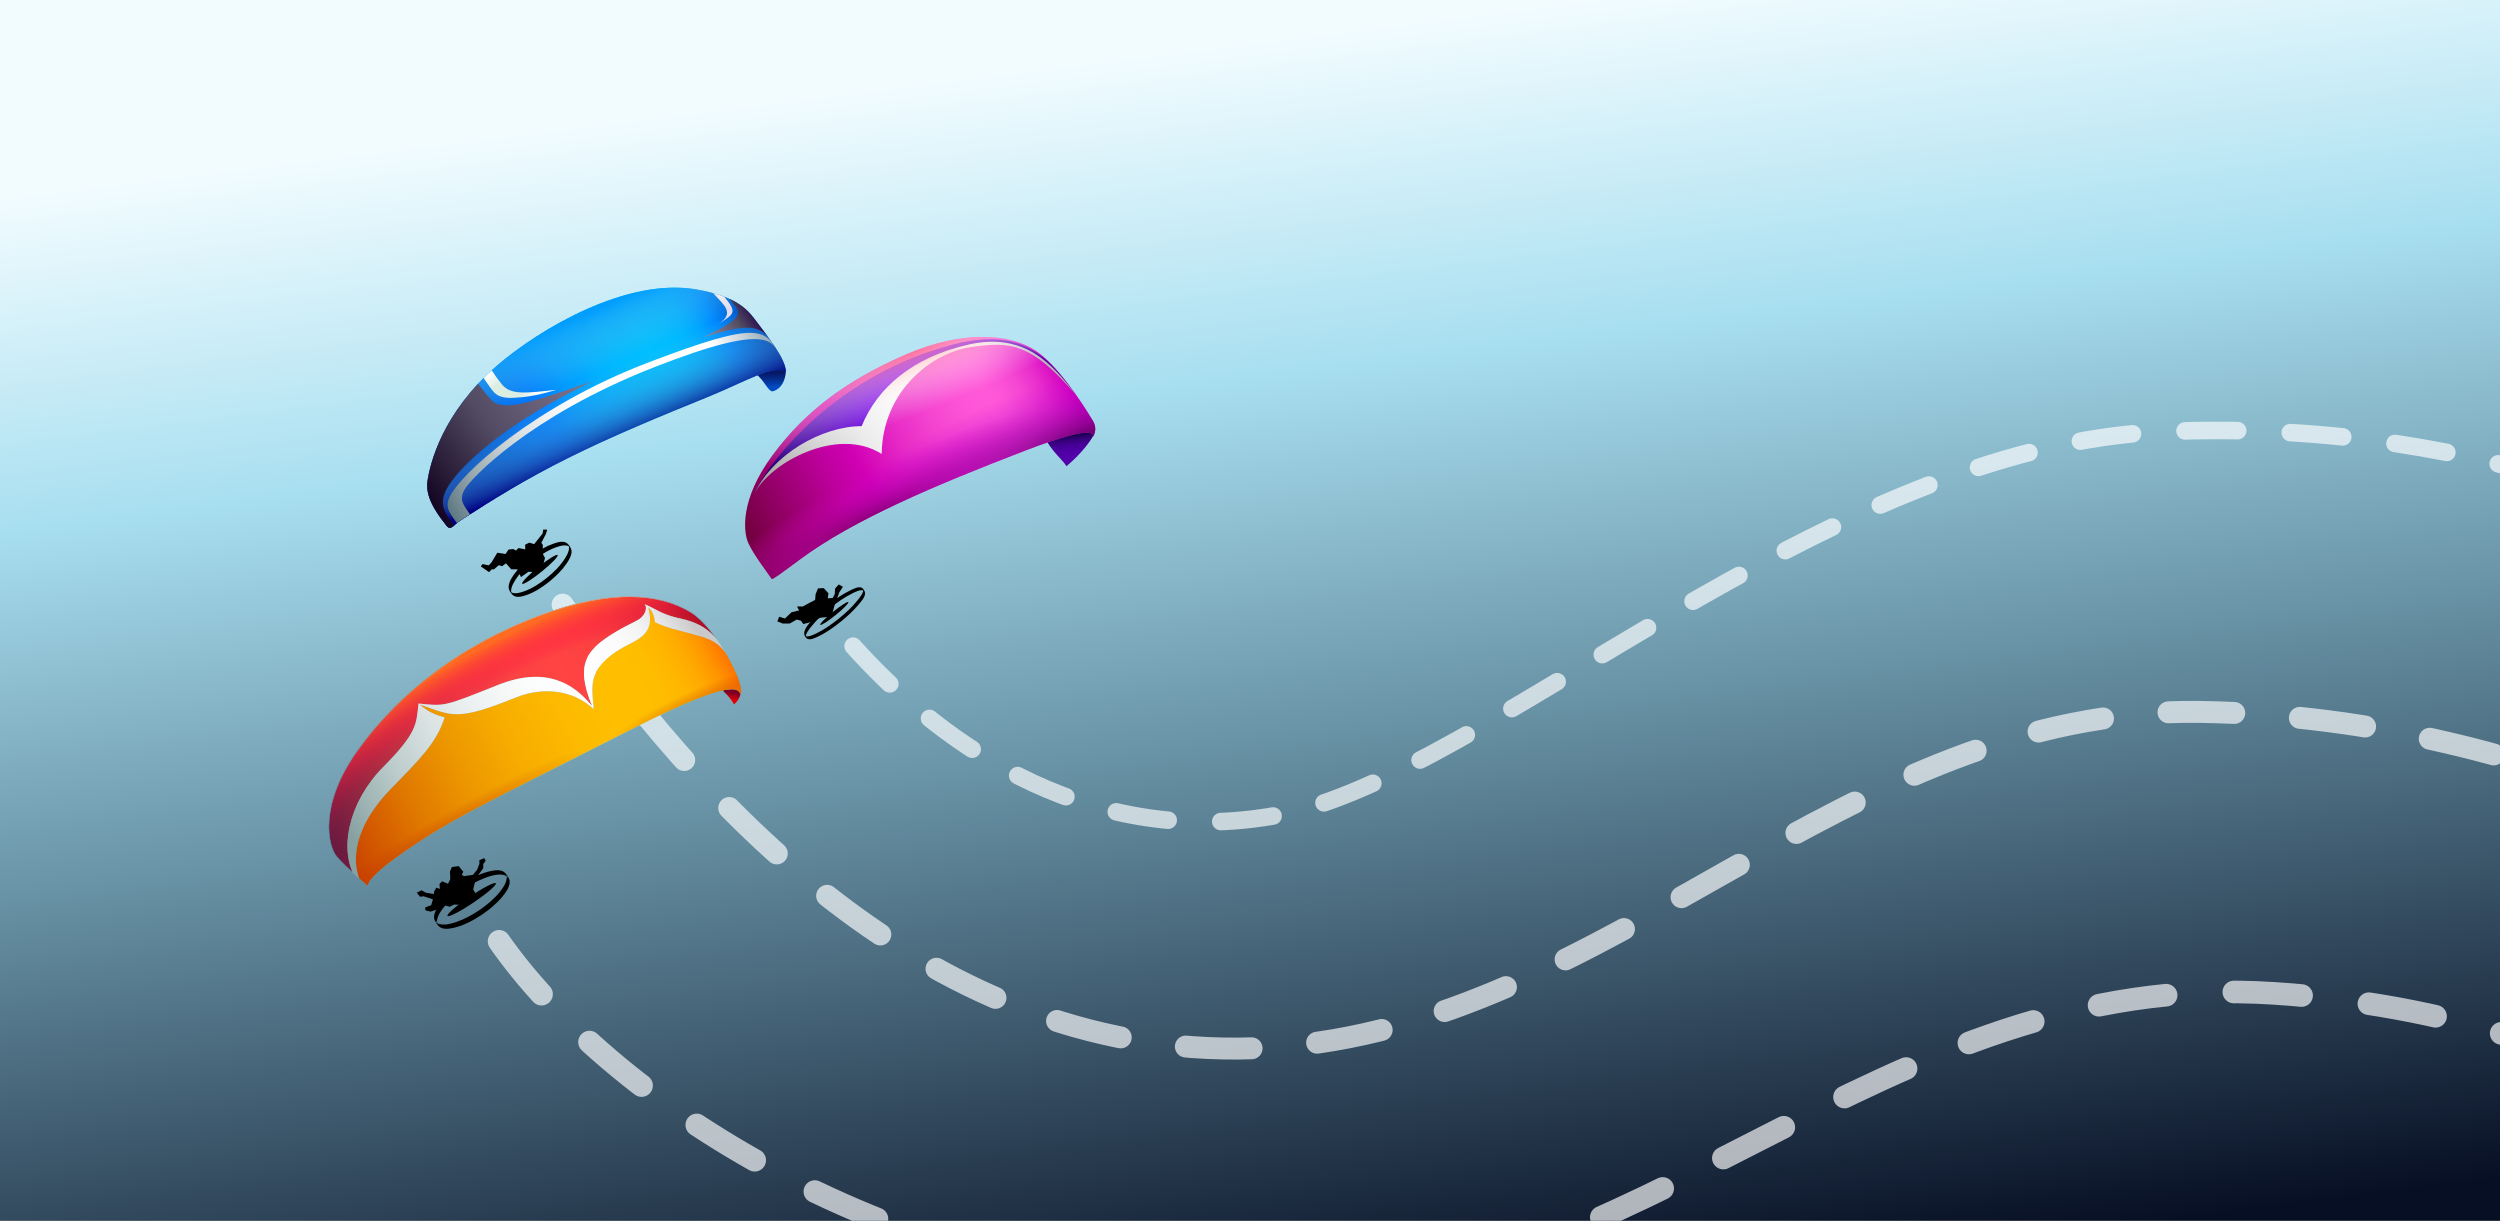 <?xml version="1.0" encoding="UTF-8" standalone="no"?>
<!-- Generator: Adobe Illustrator 26.3.1, SVG Export Plug-In . SVG Version: 6.00 Build 0)  -->

<svg
   xmlns:dc="http://purl.org/dc/elements/1.1/"
   xmlns:cc="http://creativecommons.org/ns#"
   xmlns:rdf="http://www.w3.org/1999/02/22-rdf-syntax-ns#"
   xmlns:svg="http://www.w3.org/2000/svg"
   xmlns="http://www.w3.org/2000/svg"
   xmlns:xlink="http://www.w3.org/1999/xlink"
   xmlns:sodipodi="http://sodipodi.sourceforge.net/DTD/sodipodi-0.dtd"
   xmlns:inkscape="http://www.inkscape.org/namespaces/inkscape"
   version="1.1"
   id="Layer_1"
   x="0px"
   y="0px"
   viewBox="0 0 1024 500"
   enable-background="new 0 0 1024 1024"
   xml:space="preserve"
   sodipodi:docname="app-icon-banner.svg"
   inkscape:export-filename="/home/caleb/projects/xcNav/assets/images/banner_wide.png"
   inkscape:export-xdpi="96"
   inkscape:export-ydpi="96"
   inkscape:version="0.92.5 (2060ec1f9f, 2020-04-08)"
   width="1024"
   height="500"><rect x="0" y="0" width="1024" height="500" fill="#808080" stroke="none"/><defs
   id="defs527" /><sodipodi:namedview
   pagecolor="#ffffff"
   bordercolor="#666666"
   borderopacity="1"
   objecttolerance="10"
   gridtolerance="10"
   guidetolerance="10"
   inkscape:pageopacity="0"
   inkscape:pageshadow="2"
   inkscape:window-width="2477"
   inkscape:window-height="1711"
   id="namedview525"
   showgrid="false"
   inkscape:zoom="0.921875"
   inkscape:cx="277.82379"
   inkscape:cy="256.91503"
   inkscape:window-x="747"
   inkscape:window-y="263"
   inkscape:window-maximized="0"
   inkscape:current-layer="g522" />
<linearGradient
   id="SVGID_1_"
   gradientUnits="userSpaceOnUse"
   x1="365.858"
   y1="-61.955"
   x2="657.37"
   y2="1082.925"
   gradientTransform="matrix(1,0,0,0.488,0,-8.6701543e-6)">
	<stop
   offset="0.109"
   style="stop-color:#F2FCFF"
   id="stop2" />
	<stop
   offset="0.339"
   style="stop-color:#A8DFF0"
   id="stop4" />
	<stop
   offset="0.606"
   style="stop-color:#658EA1"
   id="stop6" />
	<stop
   offset="1"
   style="stop-color:#070F24"
   id="stop8" />
</linearGradient>
<rect
   width="1024"
   height="500"
   id="rect11"
   x="0"
   y="-1.2636185e-05"
   style="fill:url(#SVGID_1_);stroke-width:0.699"
   sodipodi:insensitive="true" />

<g
   id="g522"
   transform="matrix(0.305,0,0,0.305,128.982,96.27)">
	<g
   id="g169">
		<g
   id="g159">
			
				<linearGradient
   id="SVGID_00000158710527021119708730000003103718334815615894_"
   gradientUnits="userSpaceOnUse"
   x1="612.327"
   y1="204.239"
   x2="612.178"
   y2="167.596">
				<stop
   offset="0"
   style="stop-color:#004BC4"
   id="stop13" />
				<stop
   offset="0.228"
   style="stop-color:#043296"
   id="stop15" />
				<stop
   offset="0.464"
   style="stop-color:#071D6E"
   id="stop17" />
				<stop
   offset="0.68"
   style="stop-color:#0A0D50"
   id="stop19" />
				<stop
   offset="0.866"
   style="stop-color:#0B033E"
   id="stop21" />
				<stop
   offset="1"
   style="stop-color:#0C0038"
   id="stop23" />
			</linearGradient>
			<path
   d="m 632.48,183.89 c -2.07,23.46 -17.79,26.68 -19.26,25.95 -6.14,-3.07 -9.07,-13.35 -21.2,-23.75 19.15,-8.66 37.4,-10.21 40.46,-2.2 z"
   id="path26"
   inkscape:connector-curvature="0"
   style="fill:url(#SVGID_00000158710527021119708730000003103718334815615894_)" />
			<g
   id="g157">
				<defs
   id="defs29">
					<path
   id="SVGID_00000128447010855561831740000006155983353272653968_"
   d="m 176.91,390.43 c -7.61,-9.91 -29.15,-34.98 -25.82,-59.13 3.33,-24.15 19.99,-92.56 93.28,-155.74 C 302,125.88 419.16,56.65 512.55,73.12 c 49.4,8.71 66.03,23.98 77.46,39.14 18.59,24.67 42.48,54.14 42.48,71.63 -18.32,-9.99 -52.95,12.55 -106.16,34.15 -58.91,23.91 -125.75,51.31 -186.58,81.54 -56.99,28.32 -102.28,56.64 -143.68,83.37 -9.42,6.07 -13.68,14.63 -19.16,7.48 z"
   inkscape:connector-curvature="0" />
				</defs>
				<clipPath
   id="SVGID_00000028294016410248695930000017982416381193739426_">
					<use
   xlink:href="#SVGID_00000128447010855561831740000006155983353272653968_"
   overflow="visible"
   id="use31"
   style="overflow:visible"
   x="0"
   y="0"
   width="100%"
   height="100%" />
				</clipPath>
				
					<linearGradient
   id="SVGID_00000183942532028034374770000016326127204364406191_"
   gradientUnits="userSpaceOnUse"
   x1="147.692"
   y1="340.516"
   x2="581.595"
   y2="93.148">
					<stop
   offset="0"
   style="stop-color:#001182"
   id="stop34" />
					<stop
   offset="0.178"
   style="stop-color:#0049C4"
   id="stop36" />
					<stop
   offset="0.31"
   style="stop-color:#006DEF"
   id="stop38" />
					<stop
   offset="0.377"
   style="stop-color:#007BFF"
   id="stop40" />
					<stop
   offset="0.386"
   style="stop-color:#007EFF"
   id="stop42" />
					<stop
   offset="0.467"
   style="stop-color:#009BFF"
   id="stop44" />
					<stop
   offset="0.549"
   style="stop-color:#00AFFF"
   id="stop46" />
					<stop
   offset="0.63"
   style="stop-color:#00BBFF"
   id="stop48" />
					<stop
   offset="0.711"
   style="stop-color:#00BFFF"
   id="stop50" />
					<stop
   offset="0.774"
   style="stop-color:#00BCFF"
   id="stop52" />
					<stop
   offset="0.819"
   style="stop-color:#00B3FF"
   id="stop54" />
					<stop
   offset="0.858"
   style="stop-color:#00A3FF"
   id="stop56" />
					<stop
   offset="0.894"
   style="stop-color:#008DFF"
   id="stop58" />
					<stop
   offset="0.901"
   style="stop-color:#0088FF"
   id="stop60" />
					<stop
   offset="0.957"
   style="stop-color:#0061D4"
   id="stop62" />
					<stop
   offset="1"
   style="stop-color:#0041B0"
   id="stop64" />
				</linearGradient>
				
					<path
   clip-path="url(#SVGID_00000028294016410248695930000017982416381193739426_)"
   d="m 176.91,390.43 c -7.61,-9.91 -29.15,-34.98 -25.82,-59.13 3.33,-24.15 19.99,-92.56 93.28,-155.74 C 302,125.88 419.16,56.65 512.55,73.12 c 49.4,8.71 66.03,23.98 77.46,39.14 18.59,24.67 42.48,54.14 42.48,71.63 -18.32,-9.99 -52.95,12.55 -106.16,34.15 -58.91,23.91 -125.75,51.31 -186.58,81.54 -56.99,28.32 -102.28,56.64 -143.68,83.37 -9.42,6.07 -13.68,14.63 -19.16,7.48 z"
   id="path67"
   inkscape:connector-curvature="0"
   style="fill:url(#SVGID_00000183942532028034374770000016326127204364406191_)" />
				
					<linearGradient
   id="SVGID_00000059292287649953345780000000256804401837034899_"
   gradientUnits="userSpaceOnUse"
   x1="328.811"
   y1="120.207"
   x2="402.618"
   y2="287.139">
					<stop
   offset="0"
   style="stop-color:#009DFF"
   id="stop69" />
					<stop
   offset="0.116"
   style="stop-color:#1EA9F7;stop-opacity:0.735"
   id="stop71" />
					<stop
   offset="0.231"
   style="stop-color:#35B1F2;stop-opacity:0.472"
   id="stop73" />
					<stop
   offset="0.34"
   style="stop-color:#42B6EE;stop-opacity:0.223"
   id="stop75" />
					<stop
   offset="0.438"
   style="stop-color:#47B8ED;stop-opacity:0"
   id="stop77" />
					<stop
   offset="0.522"
   style="stop-color:#45B4EB;stop-opacity:0.15"
   id="stop79" />
					<stop
   offset="0.605"
   style="stop-color:#41A8E4;stop-opacity:0.298"
   id="stop81" />
					<stop
   offset="0.688"
   style="stop-color:#3995D8;stop-opacity:0.445"
   id="stop83" />
					<stop
   offset="0.77"
   style="stop-color:#2F79C8;stop-opacity:0.591"
   id="stop85" />
					<stop
   offset="0.852"
   style="stop-color:#2155B2;stop-opacity:0.737"
   id="stop87" />
					<stop
   offset="0.933"
   style="stop-color:#102A99;stop-opacity:0.88"
   id="stop89" />
					<stop
   offset="1"
   style="stop-color:#000080"
   id="stop91" />
				</linearGradient>
				
					<path
   clip-path="url(#SVGID_00000028294016410248695930000017982416381193739426_)"
   d="m 176.91,390.43 c -7.61,-9.91 -29.15,-34.98 -25.82,-59.13 3.33,-24.15 19.99,-92.56 93.28,-155.74 C 302,125.88 419.16,56.65 512.55,73.12 c 49.4,8.71 66.03,23.98 77.46,39.14 18.59,24.67 42.48,54.14 42.48,71.63 -18.32,-9.99 -52.95,12.55 -106.16,34.15 -58.91,23.91 -125.75,51.31 -186.58,81.54 -56.99,28.32 -102.28,56.64 -143.68,83.37 -9.42,6.07 -13.68,14.63 -19.16,7.48 z"
   id="path94"
   inkscape:connector-curvature="0"
   style="fill:url(#SVGID_00000059292287649953345780000000256804401837034899_)" />
				
					<linearGradient
   id="SVGID_00000078004370067015709570000004500981099815466899_"
   gradientUnits="userSpaceOnUse"
   x1="370.946"
   y1="167.753"
   x2="142.908"
   y2="337.686">
					<stop
   offset="0"
   style="stop-color:#837c93;stop-opacity:1"
   id="stop96" />
					<stop
   offset="0.572"
   style="stop-color:#534b63;stop-opacity:1"
   id="stop98" />
					<stop
   offset="1"
   style="stop-color:#150724"
   id="stop100" />
				</linearGradient>
				
					<path
   clip-path="url(#SVGID_00000028294016410248695930000017982416381193739426_)"
   d="m 192.26,397.37 c -16,-22.96 -30.77,-34.61 -10.6,-64.02 15.99,-23.3 69.05,-78.63 192.2,-137.28 -75.52,25.77 -120.42,42.66 -136.41,25.94 -9.53,-9.96 -25.71,-32.09 -25.71,-32.09 -52.88,57.14 -111.33,155.26 -35.49,212.32 z"
   id="path103"
   inkscape:connector-curvature="0"
   style="fill:url(#SVGID_00000078004370067015709570000004500981099815466899_)" />
				
					<linearGradient
   id="SVGID_00000119827212391806668530000004804353196293310123_"
   gradientUnits="userSpaceOnUse"
   x1="519.862"
   y1="145.74"
   x2="588.908"
   y2="102.95">
					<stop
   offset="0"
   style="stop-color:#9c95ad;stop-opacity:1"
   id="stop105" />
					<stop
   offset="0.682"
   style="stop-color:#534e62;stop-opacity:1"
   id="stop107" />
					<stop
   offset="1"
   style="stop-color:#2A0F4D"
   id="stop109" />
				</linearGradient>
				
					<path
   clip-path="url(#SVGID_00000028294016410248695930000017982416381193739426_)"
   d="m 522.09,137.13 c 40.36,-11.83 70.57,-21.34 86.61,0 15.79,-11.83 -1.72,-35.49 -14.94,-48.01 -13.22,-12.52 -49.57,-20.51 -36.96,-3.3 12.61,17.21 28.32,21.54 -34.71,51.31 z"
   id="path112"
   inkscape:connector-curvature="0"
   style="fill:url(#SVGID_00000119827212391806668530000004804353196293310123_)" />
				
					<linearGradient
   id="SVGID_00000121974478029633367240000015007587200591008415_"
   gradientUnits="userSpaceOnUse"
   x1="176.989"
   y1="365.631"
   x2="603.41"
   y2="122.528">
					<stop
   offset="0"
   style="stop-color:#5D7780"
   id="stop114" />
					<stop
   offset="0.035"
   style="stop-color:#728991"
   id="stop116" />
					<stop
   offset="0.115"
   style="stop-color:#9DADB2"
   id="stop118" />
					<stop
   offset="0.197"
   style="stop-color:#C0CACE"
   id="stop120" />
					<stop
   offset="0.278"
   style="stop-color:#DCE1E3"
   id="stop122" />
					<stop
   offset="0.361"
   style="stop-color:#EFF2F3"
   id="stop124" />
					<stop
   offset="0.444"
   style="stop-color:#FBFCFC"
   id="stop126" />
					<stop
   offset="0.529"
   style="stop-color:#FFFFFF"
   id="stop128" />
					<stop
   offset="0.81"
   style="stop-color:#FFFFFF"
   id="stop130" />
					<stop
   offset="0.846"
   style="stop-color:#FFFFFF"
   id="stop132" />
					<stop
   offset="0.875"
   style="stop-color:#F0F3F5"
   id="stop134" />
					<stop
   offset="0.931"
   style="stop-color:#CAD5DB"
   id="stop136" />
					<stop
   offset="1"
   style="stop-color:#91A9B5"
   id="stop138" />
				</linearGradient>
				
					<path
   clip-path="url(#SVGID_00000028294016410248695930000017982416381193739426_)"
   d="m 211.75,379.97 c -11.84,-17.1 -18.79,-22.96 -11.13,-37.58 7.65,-14.61 87.31,-98.88 253.34,-164.22 166.63,-65.57 158.61,-30.2 171.4,-17.15 -21.91,-34.2 -24.64,-48.26 -177.72,10.19 -153.08,58.45 -254.59,151.12 -267.38,182.1 -6.45,15.61 3.26,22.18 14.79,39.82 z"
   id="path141"
   inkscape:connector-curvature="0"
   style="fill:url(#SVGID_00000121974478029633367240000015007587200591008415_)" />
				
					<radialGradient
   id="SVGID_00000137095624398750058650000004548316430790195117_"
   cx="257.412"
   cy="212.132"
   r="58.87"
   fx="247.905"
   fy="212.541"
   gradientTransform="matrix(0.754,-0.657,0.397,0.455,-20.777,284.782)"
   gradientUnits="userSpaceOnUse">
					<stop
   offset="0.477"
   style="stop-color:#DCEDE1"
   id="stop143" />
					<stop
   offset="1"
   style="stop-color:#FFFFFF"
   id="stop145" />
				</radialGradient>
				
					<path
   clip-path="url(#SVGID_00000028294016410248695930000017982416381193739426_)"
   d="m 220.8,183.05 c 0,0 13.22,20.88 19.48,27.83 6.26,6.96 16,8.35 27.83,7.65 11.83,-0.7 27.83,-2.03 56.36,-10.76 -40.36,4.5 -61.23,7.44 -73.06,-6.91 -11.83,-14.35 -20.88,-30.35 -20.88,-30.35 z"
   id="path148"
   inkscape:connector-curvature="0"
   style="fill:url(#SVGID_00000137095624398750058650000004548316430790195117_)" />
				
					<linearGradient
   id="SVGID_00000061470138925706995860000000454017710821056186_"
   gradientUnits="userSpaceOnUse"
   x1="538.449"
   y1="106.95"
   x2="545.87"
   y2="80.411">
					<stop
   offset="0.477"
   style="stop-color:#E1DCED"
   id="stop150" />
					<stop
   offset="1"
   style="stop-color:#F0F0F0"
   id="stop152" />
				</linearGradient>
				
					<path
   clip-path="url(#SVGID_00000028294016410248695930000017982416381193739426_)"
   d="m 541.58,119.73 c 21.57,-13.92 26.07,-15.27 8.16,-36.86 -17.91,-21.59 -29.38,-20.77 -14.95,-4.83 14.44,15.94 30.08,26.87 6.79,41.69 z"
   id="path155"
   inkscape:connector-curvature="0"
   style="fill:url(#SVGID_00000061470138925706995860000000454017710821056186_)" />
			</g>
		</g>
		<g
   id="g167">
			<path
   d="m 311.8,460.19 c -9.3,7.43 -19.52,14.29 -30.81,18.29 -5.21,1.85 -15.28,5.01 -19.41,-0.65 1.06,1.53 2.13,3.06 3.19,4.59 -3.47,-5.94 1.11,-13.93 4.28,-18.97 6.08,-9.68 14.45,-17.99 23.25,-25.2 9.25,-7.59 19.59,-14.49 30.89,-18.65 5.28,-1.95 15.8,-5.4 20.04,0.43 -1.06,-1.53 -2.13,-3.06 -3.19,-4.59 3.46,5.93 -1.11,13.93 -4.28,18.97 -6.27,9.96 -14.92,18.36 -23.96,25.78 -0.15,0.12 3.52,4.85 3.44,4.91 8.39,-6.88 16.34,-14.57 22.49,-23.56 3.36,-4.91 7.72,-11.75 6.85,-18.05 -0.45,-3.23 -3.38,-7.52 -5.89,-9.54 -4.71,-3.81 -12.65,-1.45 -17.68,0.28 -19.92,6.81 -38.73,22.07 -51.44,38.65 -4.17,5.44 -9.15,12.45 -9.4,19.6 -0.14,3.91 2.4,7.55 4.92,10.38 4.54,5.11 13.21,2.64 18.71,0.76 11.54,-3.95 21.98,-10.96 31.44,-18.52 0.13,-0.1 -3.51,-4.86 -3.44,-4.91 z"
   id="path161"
   inkscape:connector-curvature="0" />
			<ellipse
   transform="matrix(0.777,-0.629,0.629,0.777,-215.139,290.388)"
   cx="302.4"
   cy="448.93"
   rx="30.6"
   ry="3.81"
   id="ellipse163" />
			<polygon
   points="309,433.75 306.05,428.09 306.05,416.03 304.07,413.31 310.23,401.5 311.97,395.59 306.52,395.59 305.88,400.76 294.46,415.11 287.85,413.11 282.41,415.78 282.41,422.18 273.31,420.33 270.1,423.66 266.41,421.69 260.01,422.43 256.07,428.33 245,426.61 237.46,439.17 233.43,443.6 225.06,441.87 222.84,445.07 233.92,452.71 237.46,448.93 240.56,448.93 246.96,443.35 251.4,444.83 256.57,440.89 263.7,448.93 271.83,448.93 276.75,459.35 286.84,452.21 295.21,452.71 306.05,445.07 "
   id="polygon165" />
		</g>
	</g><path
   style="display:inline;fill:none;stroke:#ffffff;stroke-width:29.456;stroke-linecap:round;stroke-linejoin:miter;stroke-miterlimit:4;stroke-dasharray:88.367, 88.367;stroke-dashoffset:0;stroke-opacity:0.667"
   d="m 332.682,496.38 c 171.315,245.824 490.47,622.988 950.404,594.693 459.934,-28.295 769.951,-457.752 1248.584,-450.649 478.634,7.103 825.379,242.924 892.847,266.856"
   id="path1338"
   inkscape:connector-curvature="0"
   sodipodi:nodetypes="czzc"
   inkscape:export-xdpi="48"
   inkscape:export-ydpi="48" />
	<g
   id="g342">
		<g
   id="g330">
			
				<linearGradient
   id="SVGID_00000123415363410246487680000011886794385399550346_"
   gradientUnits="userSpaceOnUse"
   x1="1010.755"
   y1="264.77"
   x2="1015.893"
   y2="308.155">
				<stop
   offset="0"
   style="stop-color:#020029"
   id="stop171" />
				<stop
   offset="0.075"
   style="stop-color:#150047"
   id="stop173" />
				<stop
   offset="0.172"
   style="stop-color:#280066"
   id="stop175" />
				<stop
   offset="0.279"
   style="stop-color:#38007F"
   id="stop177" />
				<stop
   offset="0.397"
   style="stop-color:#440093"
   id="stop179" />
				<stop
   offset="0.532"
   style="stop-color:#4C00A1"
   id="stop181" />
				<stop
   offset="0.7"
   style="stop-color:#5200A9"
   id="stop183" />
				<stop
   offset="1"
   style="stop-color:#5300AB"
   id="stop185" />
			</linearGradient>
			<path
   d="m 975.65,257.28 c 13.25,-5.1 77.35,-3.96 68.9,13.69 -8.12,13.55 -22.14,28.56 -35.29,39.48 -6.12,-10.92 -27.62,-24.61 -33.61,-53.17 z"
   id="path188"
   inkscape:connector-curvature="0"
   style="fill:url(#SVGID_00000123415363410246487680000011886794385399550346_)" />
			<g
   id="g328">
				<defs
   id="defs191">
					<path
   id="SVGID_00000008108469227437292640000015757703535158394752_"
   d="m 1044.58,271.11 c 2.39,-2.99 6.1,-11.82 0.4,-21.28 -17.66,-29.31 -47.77,-74.67 -76.68,-94.34 -32.96,-22.43 -96.94,-28.73 -174.39,4.9 -77.45,33.63 -134.45,74.58 -179.29,135.21 -44.84,60.63 -38.61,104.04 -32.92,117.22 7.02,16.26 26.69,41.04 31.71,48.98 0.96,1.52 15.09,-9.16 37.34,-25.69 73.47,-54.61 183.25,-100.43 301.9,-146.14 108.39,-41.75 90.33,-17.26 91.93,-18.86 z"
   inkscape:connector-curvature="0" />
				</defs>
				<clipPath
   id="SVGID_00000150807761170415101630000013402530907939933593_">
					<use
   xlink:href="#SVGID_00000008108469227437292640000015757703535158394752_"
   overflow="visible"
   id="use193"
   style="overflow:visible"
   x="0"
   y="0"
   width="100%"
   height="100%" />
				</clipPath>
				
					<linearGradient
   id="SVGID_00000076596681169293907240000016939954731045975719_"
   gradientUnits="userSpaceOnUse"
   x1="573.067"
   y1="396.83"
   x2="997.452"
   y2="173.603">
					<stop
   offset="0.013"
   style="stop-color:#73003F"
   id="stop196" />
					<stop
   offset="0.093"
   style="stop-color:#8A005B"
   id="stop198" />
					<stop
   offset="0.287"
   style="stop-color:#BD009C"
   id="stop200" />
					<stop
   offset="0.379"
   style="stop-color:#D100B5"
   id="stop202" />
					<stop
   offset="0.4"
   style="stop-color:#D507B8"
   id="stop204" />
					<stop
   offset="0.51"
   style="stop-color:#E72BC6"
   id="stop206" />
					<stop
   offset="0.614"
   style="stop-color:#F444D0"
   id="stop208" />
					<stop
   offset="0.709"
   style="stop-color:#FC54D6"
   id="stop210" />
					<stop
   offset="0.784"
   style="stop-color:#FF59D8"
   id="stop212" />
					<stop
   offset="0.825"
   style="stop-color:#FC54D7"
   id="stop214" />
					<stop
   offset="0.874"
   style="stop-color:#F546D3"
   id="stop216" />
					<stop
   offset="0.927"
   style="stop-color:#E92ECC"
   id="stop218" />
					<stop
   offset="0.982"
   style="stop-color:#D70CC3"
   id="stop220" />
					<stop
   offset="1"
   style="stop-color:#D100C0"
   id="stop222" />
				</linearGradient>
				
					<path
   clip-path="url(#SVGID_00000150807761170415101630000013402530907939933593_)"
   d="m 1044.58,271.11 c 2.39,-2.99 6.1,-11.82 0.4,-21.28 -17.66,-29.31 -47.77,-74.67 -76.68,-94.34 -32.96,-22.43 -96.94,-28.73 -174.39,4.9 -77.45,33.63 -134.45,74.58 -179.29,135.21 -44.84,60.63 -38.61,104.04 -32.92,117.22 7.02,16.26 26.69,41.04 31.71,48.98 0.96,1.52 15.09,-9.16 37.34,-25.69 73.47,-54.61 183.25,-100.43 301.9,-146.14 108.39,-41.75 90.33,-17.26 91.93,-18.86 z"
   id="path225"
   inkscape:connector-curvature="0"
   style="fill:url(#SVGID_00000076596681169293907240000016939954731045975719_)" />
				
					<radialGradient
   id="SVGID_00000085946679341114740220000010625633956726933394_"
   cx="755.752"
   cy="376.345"
   r="304.134"
   fx="755.343"
   fy="379.857"
   gradientTransform="matrix(0.892,-0.452,0.088,0.173,48.731,653.12)"
   gradientUnits="userSpaceOnUse">
					<stop
   offset="0"
   style="stop-color:#7A0060"
   id="stop227" />
					<stop
   offset="0.075"
   style="stop-color:#84006B;stop-opacity:0.925"
   id="stop229" />
					<stop
   offset="0.346"
   style="stop-color:#A60090;stop-opacity:0.654"
   id="stop231" />
					<stop
   offset="0.599"
   style="stop-color:#BD00AA;stop-opacity:0.401"
   id="stop233" />
					<stop
   offset="0.824"
   style="stop-color:#CC00BA;stop-opacity:0.176"
   id="stop235" />
					<stop
   offset="1"
   style="stop-color:#D100C0;stop-opacity:0"
   id="stop237" />
				</radialGradient>
				
					<path
   clip-path="url(#SVGID_00000150807761170415101630000013402530907939933593_)"
   d="m 1044.58,271.11 c 2.39,-2.99 6.1,-11.82 0.4,-21.28 -17.66,-29.31 -47.77,-74.67 -76.68,-94.34 -32.96,-22.43 -96.94,-28.73 -174.39,4.9 -77.45,33.63 -134.45,74.58 -179.29,135.21 -44.84,60.63 -38.61,104.04 -32.92,117.22 7.02,16.26 26.69,41.04 31.71,48.98 0.96,1.52 15.09,-9.16 37.34,-25.69 73.47,-54.61 183.25,-100.43 301.9,-146.14 108.39,-41.75 90.33,-17.26 91.93,-18.86 z"
   id="path240"
   inkscape:connector-curvature="0"
   style="fill:url(#SVGID_00000085946679341114740220000010625633956726933394_)" />
				
					<radialGradient
   id="SVGID_00000103267333276976291190000012416689292093254016_"
   cx="1036.815"
   cy="270.93"
   r="363.439"
   fx="1036.326"
   fy="275.127"
   gradientTransform="matrix(0.946,-0.326,0.079,0.23,35.085,546.334)"
   gradientUnits="userSpaceOnUse">
					<stop
   offset="0"
   style="stop-color:#630066"
   id="stop242" />
					<stop
   offset="0.172"
   style="stop-color:#7E0084;stop-opacity:0.828"
   id="stop244" />
					<stop
   offset="0.414"
   style="stop-color:#9D00A9;stop-opacity:0.586"
   id="stop246" />
					<stop
   offset="0.641"
   style="stop-color:#B400C3;stop-opacity:0.359"
   id="stop248" />
					<stop
   offset="0.843"
   style="stop-color:#C200D3;stop-opacity:0.157"
   id="stop250" />
					<stop
   offset="1"
   style="stop-color:#C700D9;stop-opacity:0"
   id="stop252" />
				</radialGradient>
				
					<path
   clip-path="url(#SVGID_00000150807761170415101630000013402530907939933593_)"
   d="m 1044.58,271.11 c 2.39,-2.99 6.1,-11.82 0.4,-21.28 -17.66,-29.31 -47.77,-74.67 -76.68,-94.34 -32.96,-22.43 -96.94,-28.73 -174.39,4.9 -77.45,33.63 -134.45,74.58 -179.29,135.21 -44.84,60.63 -38.61,104.04 -32.92,117.22 7.02,16.26 26.69,41.04 31.71,48.98 0.96,1.52 15.09,-9.16 37.34,-25.69 73.47,-54.61 183.25,-100.43 301.9,-146.14 108.39,-41.75 90.33,-17.26 91.93,-18.86 z"
   id="path255"
   inkscape:connector-curvature="0"
   style="fill:url(#SVGID_00000103267333276976291190000012416689292093254016_)" />
				
					<linearGradient
   id="SVGID_00000085246537892885704700000018205751810788620729_"
   gradientUnits="userSpaceOnUse"
   x1="586.132"
   y1="359.487"
   x2="982.525"
   y2="151.555">
					<stop
   offset="0"
   style="stop-color:#08004F"
   id="stop257" />
					<stop
   offset="0.155"
   style="stop-color:#31008B"
   id="stop259" />
					<stop
   offset="0.301"
   style="stop-color:#5300BD"
   id="stop261" />
					<stop
   offset="0.429"
   style="stop-color:#6C00E1"
   id="stop263" />
					<stop
   offset="0.532"
   style="stop-color:#7B00F7"
   id="stop265" />
					<stop
   offset="0.599"
   style="stop-color:#8000FF"
   id="stop267" />
					<stop
   offset="0.693"
   style="stop-color:#7E00FC"
   id="stop269" />
					<stop
   offset="0.771"
   style="stop-color:#7900F1"
   id="stop271" />
					<stop
   offset="0.843"
   style="stop-color:#7000E0"
   id="stop273" />
					<stop
   offset="0.911"
   style="stop-color:#6300C8"
   id="stop275" />
					<stop
   offset="0.977"
   style="stop-color:#5200A9"
   id="stop277" />
					<stop
   offset="1"
   style="stop-color:#4B009C"
   id="stop279" />
				</linearGradient>
				
					<path
   clip-path="url(#SVGID_00000150807761170415101630000013402530907939933593_)"
   d="m 589.33,348.99 c 20.07,-42.55 103.17,-105.98 162.99,-67.85 1.2,-85.91 82.7,-127.66 141.71,-134.89 52.3,-6.4 84.67,13.22 127.66,68.25 C 990.78,173.15 957.46,121.36 858.3,146.65 705.25,185.69 612.62,297.6 589.33,348.99 Z"
   id="path282"
   inkscape:connector-curvature="0"
   style="fill:url(#SVGID_00000085246537892885704700000018205751810788620729_)" />
				
					<linearGradient
   id="SVGID_00000067205432908013792060000004134229361558000047_"
   gradientUnits="userSpaceOnUse"
   x1="583.708"
   y1="352.646"
   x2="989.432"
   y2="157.981">
					<stop
   offset="0"
   style="stop-color:#949494"
   id="stop284" />
					<stop
   offset="0.102"
   style="stop-color:#B0B0B0"
   id="stop286" />
					<stop
   offset="0.248"
   style="stop-color:#D2D2D2"
   id="stop288" />
					<stop
   offset="0.386"
   style="stop-color:#EBEBEB"
   id="stop290" />
					<stop
   offset="0.513"
   style="stop-color:#FAFAFA"
   id="stop292" />
					<stop
   offset="0.618"
   style="stop-color:#FFFFFF"
   id="stop294" />
					<stop
   offset="0.772"
   style="stop-color:#FFFFFF"
   id="stop296" />
					<stop
   offset="0.786"
   style="stop-color:#FFFFFF"
   id="stop298" />
					<stop
   offset="0.843"
   style="stop-color:#EEEEEE"
   id="stop300" />
					<stop
   offset="0.956"
   style="stop-color:#C0C0C0"
   id="stop302" />
					<stop
   offset="1"
   style="stop-color:#ADADAD"
   id="stop304" />
				</linearGradient>
				
					<path
   clip-path="url(#SVGID_00000150807761170415101630000013402530907939933593_)"
   d="m 589.33,348.99 c 20.07,-42.55 112.01,-93.14 171.82,-55 1.2,-85.91 68.65,-136.49 120.84,-143.72 52.19,-7.23 79.49,-6.02 139.71,64.23 -30.91,-41.35 -69.05,-84.31 -143.72,-67.44 -74.67,16.87 -122.44,57.41 -143.72,109.6 -53.8,-0.01 -120.44,38.53 -144.93,92.33 z"
   id="path307"
   inkscape:connector-curvature="0"
   style="fill:url(#SVGID_00000067205432908013792060000004134229361558000047_)" />
				
					<radialGradient
   id="SVGID_00000181054800237618412940000012519404673033200019_"
   cx="806.833"
   cy="153.506"
   r="484.151"
   fx="806.182"
   fy="159.097"
   gradientTransform="matrix(0.927,-0.375,0.065,0.159,48.983,431.605)"
   gradientUnits="userSpaceOnUse">
					<stop
   offset="0"
   style="stop-color:#FF8585;stop-opacity:0.7"
   id="stop309" />
					<stop
   offset="9.378433e-03"
   style="stop-color:#FF8888;stop-opacity:0.693"
   id="stop311" />
					<stop
   offset="0.145"
   style="stop-color:#FFACAC;stop-opacity:0.599"
   id="stop313" />
					<stop
   offset="0.287"
   style="stop-color:#FFCACA;stop-opacity:0.499"
   id="stop315" />
					<stop
   offset="0.436"
   style="stop-color:#FFE2E2;stop-opacity:0.394"
   id="stop317" />
					<stop
   offset="0.596"
   style="stop-color:#FFF2F2;stop-opacity:0.283"
   id="stop319" />
					<stop
   offset="0.773"
   style="stop-color:#FFFCFC;stop-opacity:0.159"
   id="stop321" />
					<stop
   offset="1"
   style="stop-color:#FFFFFF;stop-opacity:0"
   id="stop323" />
				</radialGradient>
				
					<path
   clip-path="url(#SVGID_00000150807761170415101630000013402530907939933593_)"
   d="m 1044.58,271.11 c 2.39,-2.99 6.1,-11.82 0.4,-21.28 -17.66,-29.31 -47.77,-74.67 -76.68,-94.34 -32.96,-22.43 -96.94,-28.73 -174.39,4.9 -77.45,33.63 -134.45,74.58 -179.29,135.21 -44.84,60.63 -38.61,104.04 -32.92,117.22 7.02,16.26 26.69,41.04 31.71,48.98 0.96,1.52 15.09,-9.16 37.34,-25.69 73.47,-54.61 183.25,-100.43 301.9,-146.14 108.39,-41.75 90.33,-17.26 91.93,-18.86 z"
   id="path326"
   inkscape:connector-curvature="0"
   style="fill:url(#SVGID_00000181054800237618412940000012519404673033200019_)" />
			</g>
		</g>
		<g
   id="g340">
			<path
   d="m 703.73,515 c -9.24,7.41 -19.01,14.47 -29.69,19.68 -3.66,1.78 -12.8,6.81 -16.57,2.88 0.8,1.13 1.6,2.26 2.39,3.39 -2.74,-4.01 4.99,-12.92 7.06,-15.53 7.23,-9.13 15.99,-17.12 25.01,-24.44 9.02,-7.31 18.66,-14.21 29.08,-19.38 3.7,-1.84 13.29,-7.24 17.17,-3.18 -0.8,-1.13 -1.6,-2.26 -2.39,-3.39 2.73,4 -4.98,12.9 -7.06,15.53 -7.23,9.14 -15.99,17.08 -25,24.44 -0.12,0.1 2.85,3.93 2.79,3.98 8.33,-6.8 16.36,-14.09 23.29,-22.33 3.27,-3.89 9.36,-10.38 9.07,-15.98 -0.11,-2.2 -2.32,-5.65 -4.16,-6.84 -4.21,-2.72 -12.17,1.68 -15.88,3.49 -18.94,9.22 -36.59,23.64 -50.6,39.28 -5.48,6.12 -16.39,17 -8.03,24.87 3.84,3.62 11.63,-0.47 15.44,-2.25 11.15,-5.2 21.31,-12.57 30.87,-20.24 0.11,-0.09 -2.84,-3.94 -2.79,-3.98 z"
   id="path332"
   inkscape:connector-curvature="0" />
			<g
   id="g336">
				<ellipse
   transform="matrix(0.777,-0.629,0.629,0.777,-164.168,552.424)"
   cx="697.84"
   cy="507.99"
   rx="24.29"
   ry="2.78"
   id="ellipse334" />
			</g>
			<polygon
   points="698.53,474.88 698.18,481.93 695.45,487.39 688.67,487.91 689.72,481.22 683.38,474.18 675.63,474.53 672.46,482.28 671.76,490.03 662.95,494.61 655.2,498.84 647.45,498.84 650.27,504.12 640.05,506.59 631.24,515.04 623.49,512.58 621.03,518.92 628.43,521.73 637.58,521.73 647.1,516.45 652.73,517.86 655.9,522.44 665.42,519.97 678.45,513.98 689.37,512.93 695.01,508 698.53,494.96 704.52,479.46 709.1,472.41 703.46,469.24 "
   id="polygon338" />
		</g>
	</g>
	
	
	
	
	<g
   id="g520">
		<g
   id="g508">
			
				<linearGradient
   id="SVGID_00000115474356537279576870000010198501176905250948_"
   gradientUnits="userSpaceOnUse"
   x1="556.08"
   y1="614.007"
   x2="554.097"
   y2="625.544">
				<stop
   offset="0"
   style="stop-color:#7D0027"
   id="stop352" />
				<stop
   offset="0.126"
   style="stop-color:#8E0021"
   id="stop354" />
				<stop
   offset="0.525"
   style="stop-color:#BE000F"
   id="stop356" />
				<stop
   offset="0.829"
   style="stop-color:#DD0004"
   id="stop358" />
				<stop
   offset="1"
   style="stop-color:#E80000"
   id="stop360" />
			</linearGradient>
			<path
   d="m 562.83,630.33 c 7.42,-5.83 12.19,-17.76 5.83,-20.94 -6.36,-3.18 -33.13,-7.95 -25.71,-1.86 7.42,6.1 15.91,14.84 19.88,22.8 z"
   id="path363"
   inkscape:connector-curvature="0"
   style="fill:url(#SVGID_00000115474356537279576870000010198501176905250948_)" />
			<g
   id="g506">
				<defs
   id="defs366">
					<path
   id="SVGID_00000083048396010687350800000009522592079951175045_"
   d="m 571.31,616.81 c 8.48,-11.4 -33.01,-89.85 -66.4,-110.29 -42.04,-25.73 -107.19,-31.63 -202.79,4.07 -98.56,36.8 -184.81,97.71 -244.57,180.93 -53.45,74.44 -39.86,129.09 -28.88,142.7 11.65,14.45 34.92,33.04 42.61,39.69 -0.89,-7.97 22.62,-27.22 38.11,-38.25 71.24,-50.73 110.42,-67.44 302.57,-165.38 101.88,-51.94 155.48,-71.88 159.35,-53.47 z"
   inkscape:connector-curvature="0" />
				</defs>
				<clipPath
   id="SVGID_00000163752105657770387720000016766872040404367248_">
					<use
   xlink:href="#SVGID_00000083048396010687350800000009522592079951175045_"
   overflow="visible"
   id="use368"
   style="overflow:visible"
   x="0"
   y="0"
   width="100%"
   height="100%" />
				</clipPath>
				
					<linearGradient
   id="SVGID_00000131342386220566598170000009146711912323731074_"
   gradientUnits="userSpaceOnUse"
   x1="-10.448"
   y1="769.966"
   x2="502.25"
   y2="456.776">
					<stop
   offset="0"
   style="stop-color:#661940"
   id="stop371" />
					<stop
   offset="0.1"
   style="stop-color:#8F2441"
   id="stop373" />
					<stop
   offset="0.216"
   style="stop-color:#B73041"
   id="stop375" />
					<stop
   offset="0.33"
   style="stop-color:#D63941"
   id="stop377" />
					<stop
   offset="0.44"
   style="stop-color:#ED3F42"
   id="stop379" />
					<stop
   offset="0.544"
   style="stop-color:#FA4342"
   id="stop381" />
					<stop
   offset="0.637"
   style="stop-color:#FF4442"
   id="stop383" />
					<stop
   offset="0.731"
   style="stop-color:#FC4241"
   id="stop385" />
					<stop
   offset="0.802"
   style="stop-color:#F23B3D"
   id="stop387" />
					<stop
   offset="0.865"
   style="stop-color:#E22F38"
   id="stop389" />
					<stop
   offset="0.924"
   style="stop-color:#CB1F2F"
   id="stop391" />
					<stop
   offset="0.979"
   style="stop-color:#AE0A25"
   id="stop393" />
					<stop
   offset="1"
   style="stop-color:#A10020"
   id="stop395" />
				</linearGradient>
				
					<path
   clip-path="url(#SVGID_00000163752105657770387720000016766872040404367248_)"
   d="M 56.4,866.5 C 30.83,827.92 44.58,762.07 91.7,714.47 c 45.54,-46 44.49,-57.18 47.38,-85.38 35.16,3.61 33.01,4.74 106.28,-24.65 63.8,-25.59 101.56,-3.06 126.85,28.16 -23.24,-57.27 -8.9,-76.87 39.98,-104.4 12.2,-6.87 21.78,-10.05 26.64,-15.09 8.11,-8.4 6.11,-16.75 3.12,-17.72 14.05,5.5 22.88,13.52 43.86,18.46 14.12,3.33 42.74,7.93 61.19,39.69 18.44,31.76 5.18,-45.56 5.18,-45.56 0,0 -54.36,-185.64 -326.17,-19.84 C -45.8,653.94 -77.87,846.39 56.4,866.5 Z"
   id="path398"
   inkscape:connector-curvature="0"
   style="fill:url(#SVGID_00000131342386220566598170000009146711912323731074_)" />
				
					<radialGradient
   id="SVGID_00000013151842800229795500000001260648309476900496_"
   cx="313.812"
   cy="680.306"
   r="524.006"
   gradientTransform="matrix(0.895,-0.447,0.142,0.285,-63.604,626.907)"
   gradientUnits="userSpaceOnUse">
					<stop
   offset="0.602"
   style="stop-color:#FF0049;stop-opacity:0"
   id="stop400" />
					<stop
   offset="0.655"
   style="stop-color:#FF0A45;stop-opacity:0.166"
   id="stop402" />
					<stop
   offset="0.745"
   style="stop-color:#FF263B;stop-opacity:0.452"
   id="stop404" />
					<stop
   offset="0.862"
   style="stop-color:#FF532A;stop-opacity:0.822"
   id="stop406" />
					<stop
   offset="0.919"
   style="stop-color:#FF6B21"
   id="stop408" />
				</radialGradient>
				
					<linearGradient
   id="SVGID_00000147214070085928982880000003617316185617542805_"
   gradientUnits="userSpaceOnUse"
   x1="18.094"
   y1="680.066"
   x2="572.159"
   y2="680.066">
					<stop
   offset="0"
   style="stop-color:#34D9D4"
   id="stop411" />
					<stop
   offset="0.056"
   style="stop-color:#3EDCD8"
   id="stop413" />
					<stop
   offset="0.359"
   style="stop-color:#6EECED"
   id="stop415" />
					<stop
   offset="0.591"
   style="stop-color:#8DF6FA"
   id="stop417" />
					<stop
   offset="0.721"
   style="stop-color:#98FAFF"
   id="stop419" />
					<stop
   offset="0.756"
   style="stop-color:#92F8FE"
   id="stop421" />
					<stop
   offset="0.805"
   style="stop-color:#80F4FB"
   id="stop423" />
					<stop
   offset="0.862"
   style="stop-color:#64EDF7"
   id="stop425" />
					<stop
   offset="0.924"
   style="stop-color:#3CE4F1"
   id="stop427" />
					<stop
   offset="0.989"
   style="stop-color:#09D7E9"
   id="stop429" />
					<stop
   offset="1"
   style="stop-color:#00D5E8"
   id="stop431" />
				</linearGradient>
				
					<path
   clip-path="url(#SVGID_00000163752105657770387720000016766872040404367248_)"
   stroke-miterlimit="10"
   d="m 570.47,616.16 c 8.73,-12.6 -32.16,-89.2 -65.56,-109.64 -42.04,-25.73 -107.19,-31.63 -202.79,4.07 -98.56,36.8 -184.81,97.71 -244.57,180.93 -53.45,74.44 -39.86,129.09 -28.88,142.7 11.65,14.45 34.92,33.04 42.61,39.69 -0.89,-7.97 22.62,-27.22 38.11,-38.25 71.24,-50.73 110.42,-67.44 302.57,-165.38 101.88,-51.94 154.64,-72.53 158.51,-54.12 z"
   id="path434"
   inkscape:connector-curvature="0"
   style="fill:url(#SVGID_00000013151842800229795500000001260648309476900496_);stroke:url(#SVGID_00000147214070085928982880000003617316185617542805_);stroke-miterlimit:10" />
				
					<linearGradient
   id="SVGID_00000015354415426586585420000017708018967847931582_"
   gradientUnits="userSpaceOnUse"
   x1="18.257"
   y1="828.475"
   x2="546.309"
   y2="544.676">
					<stop
   offset="0"
   style="stop-color:#C43800"
   id="stop436" />
					<stop
   offset="0.074"
   style="stop-color:#CF5000"
   id="stop438" />
					<stop
   offset="0.212"
   style="stop-color:#E07800"
   id="stop440" />
					<stop
   offset="0.348"
   style="stop-color:#ED9700"
   id="stop442" />
					<stop
   offset="0.481"
   style="stop-color:#F7AD00"
   id="stop444" />
					<stop
   offset="0.607"
   style="stop-color:#FDBA00"
   id="stop446" />
					<stop
   offset="0.721"
   style="stop-color:#FFBF00"
   id="stop448" />
					<stop
   offset="0.823"
   style="stop-color:#FFBD00"
   id="stop450" />
					<stop
   offset="0.877"
   style="stop-color:#FFB500"
   id="stop452" />
					<stop
   offset="0.918"
   style="stop-color:#FFA800"
   id="stop454" />
					<stop
   offset="0.954"
   style="stop-color:#FF9500"
   id="stop456" />
					<stop
   offset="0.986"
   style="stop-color:#FF7C00"
   id="stop458" />
					<stop
   offset="1"
   style="stop-color:#FF6F00"
   id="stop460" />
				</linearGradient>
				
					<path
   clip-path="url(#SVGID_00000163752105657770387720000016766872040404367248_)"
   d="m 70,880.64 c -11.65,-8.52 -39.08,-64.56 32.98,-138.04 39.53,-40.32 60.38,-61.13 71.18,-94.74 -16,-4.32 -25.37,-10.13 -32.98,-17.2 43.61,14.93 48.88,22.54 128.55,-9.59 37.93,-15.29 77.2,-9.73 104.7,15.48 -2.72,-32.62 -10.44,-58.38 49.87,-88.29 25.66,-12.72 28.88,-25.02 23.52,-48.16 5.24,4.59 7.9,11.12 8.92,19.86 17.82,8.31 30.68,10.31 49.96,15.74 17.14,4.83 36.65,8.38 48.58,31.93 11.93,23.55 16.39,9.66 16.39,9.66 0,0 22.93,25.01 7.71,61.97 C 564.15,676.24 120.17,917.32 70,880.64 Z"
   id="path463"
   inkscape:connector-curvature="0"
   style="fill:url(#SVGID_00000015354415426586585420000017708018967847931582_)" />
				
					<radialGradient
   id="SVGID_00000021802822212904692120000007571029014770889107_"
   cx="167.234"
   cy="809.032"
   r="550.195"
   gradientTransform="matrix(0.863,-0.505,0.054,0.092,-20.837,818.726)"
   gradientUnits="userSpaceOnUse">
					<stop
   offset="0"
   style="stop-color:#C43800;stop-opacity:0.5"
   id="stop465" />
					<stop
   offset="0.412"
   style="stop-color:#C43800;stop-opacity:0"
   id="stop467" />
				</radialGradient>
				
					<path
   clip-path="url(#SVGID_00000163752105657770387720000016766872040404367248_)"
   d="m 70,880.64 c -11.65,-8.52 -39.08,-64.56 32.98,-138.04 39.53,-40.32 60.38,-61.13 71.18,-94.74 -16,-4.32 -25.37,-10.13 -32.98,-17.2 43.61,14.93 48.88,22.54 128.55,-9.59 37.93,-15.29 77.2,-9.73 104.7,15.48 -2.72,-32.62 -10.44,-58.38 49.87,-88.29 25.66,-12.72 28.88,-25.02 23.52,-48.16 5.24,4.59 7.9,11.12 8.92,19.86 17.82,8.31 30.68,10.31 49.96,15.74 17.14,4.83 36.65,8.38 48.58,31.93 11.93,23.55 16.39,9.66 16.39,9.66 0,0 22.93,25.01 7.71,61.97 C 564.15,676.24 120.17,917.32 70,880.64 Z"
   id="path470"
   inkscape:connector-curvature="0"
   style="fill:url(#SVGID_00000021802822212904692120000007571029014770889107_)" />
				
					<radialGradient
   id="SVGID_00000096773835432196283050000013505000557372233407_"
   cx="515.066"
   cy="630.605"
   r="309.933"
   gradientTransform="matrix(0.917,-0.4,0.067,0.154,0.681,739.58)"
   gradientUnits="userSpaceOnUse">
					<stop
   offset="0"
   style="stop-color:#C43800;stop-opacity:0.5"
   id="stop472" />
					<stop
   offset="0.412"
   style="stop-color:#C43800;stop-opacity:0"
   id="stop474" />
				</radialGradient>
				
					<path
   clip-path="url(#SVGID_00000163752105657770387720000016766872040404367248_)"
   d="m 70,880.64 c -11.65,-8.52 -39.08,-64.56 32.98,-138.04 39.53,-40.32 60.38,-61.13 71.18,-94.74 -16,-4.32 -25.37,-10.13 -32.98,-17.2 43.61,14.93 48.88,22.54 128.55,-9.59 37.93,-15.29 77.2,-9.73 104.7,15.48 -2.72,-32.62 -10.44,-58.38 49.87,-88.29 25.66,-12.72 28.88,-25.02 23.52,-48.16 5.24,4.59 7.9,11.12 8.92,19.86 17.82,8.31 30.68,10.31 49.96,15.74 17.14,4.83 36.65,8.38 48.58,31.93 11.93,23.55 16.39,9.66 16.39,9.66 0,0 22.93,25.01 7.71,61.97 C 564.15,676.24 120.17,917.32 70,880.64 Z"
   id="path477"
   inkscape:connector-curvature="0"
   style="fill:url(#SVGID_00000096773835432196283050000013505000557372233407_)" />
				
					<linearGradient
   id="SVGID_00000080200890639851595770000004772352177938523523_"
   gradientUnits="userSpaceOnUse"
   x1="41.852"
   y1="793.161"
   x2="501.925"
   y2="512.118">
					<stop
   offset="0"
   style="stop-color:#87A1A1"
   id="stop479" />
					<stop
   offset="0.061"
   style="stop-color:#9BB1B1"
   id="stop481" />
					<stop
   offset="0.186"
   style="stop-color:#BFCDCD"
   id="stop483" />
					<stop
   offset="0.313"
   style="stop-color:#DBE3E3"
   id="stop485" />
					<stop
   offset="0.439"
   style="stop-color:#EFF2F2"
   id="stop487" />
					<stop
   offset="0.566"
   style="stop-color:#FBFCFC"
   id="stop489" />
					<stop
   offset="0.693"
   style="stop-color:#FFFFFF"
   id="stop491" />
					<stop
   offset="0.806"
   style="stop-color:#FCFCFC"
   id="stop493" />
					<stop
   offset="0.876"
   style="stop-color:#F4F4F4"
   id="stop495" />
					<stop
   offset="0.933"
   style="stop-color:#E6E6E6"
   id="stop497" />
					<stop
   offset="0.984"
   style="stop-color:#D1D1D1"
   id="stop499" />
					<stop
   offset="1"
   style="stop-color:#C9C9C9"
   id="stop501" />
				</linearGradient>
				
					<path
   clip-path="url(#SVGID_00000163752105657770387720000016766872040404367248_)"
   d="m 547.01,553.54 c -18.44,-31.76 -47.07,-36.36 -61.19,-39.69 -20.98,-4.94 -29.82,-12.96 -43.86,-18.46 2.99,0.97 4.99,9.32 -3.12,17.72 -4.87,5.04 -14.44,8.22 -26.64,15.09 -48.88,27.53 -63.22,47.14 -39.98,104.4 -25.29,-31.22 -63.04,-53.75 -126.85,-28.16 -73.27,29.39 -71.12,28.26 -106.28,24.65 -2.89,28.2 -1.84,39.38 -47.38,85.38 -47.12,47.6 -60.88,113.45 -35.3,152.03 L 70,880.64 c -11.65,-8.52 -39.08,-64.56 32.98,-138.04 39.53,-40.32 60.38,-61.13 71.18,-94.74 -16,-4.32 -25.37,-10.13 -32.98,-17.2 43.61,14.93 48.88,22.54 128.55,-9.59 37.93,-15.29 77.2,-9.73 104.7,15.48 -2.72,-32.62 -10.44,-58.38 49.87,-88.29 25.66,-12.72 28.88,-25.02 23.52,-48.16 5.24,4.59 7.9,11.12 8.92,19.86 17.82,8.31 30.68,10.31 49.96,15.74 17.14,4.83 36.65,8.38 48.58,31.93 z"
   id="path504"
   inkscape:connector-curvature="0"
   style="fill:url(#SVGID_00000080200890639851595770000004772352177938523523_)" />
			</g>
		</g>
		<g
   id="g518">
			<path
   d="m 220.47,906.9 c -9.37,6.23 -19.31,11.73 -29.96,15.43 -6.94,2.41 -15.3,4.83 -22.68,3.12 -1.21,-0.28 -2.4,-0.66 -3.48,-1.27 -0.52,-0.29 -1.02,-0.81 -1.54,-1.05 -1.98,-0.91 2.48,-3.93 1.91,2.94 0.06,-0.78 -0.67,-2.15 -0.74,-2.99 -0.13,-1.43 0.05,-2.88 0.35,-4.28 1.5,-6.94 6.28,-13.2 10.81,-18.46 13.75,-15.96 32.63,-28.83 52.19,-36.51 7.32,-2.87 15.61,-5.55 23.58,-4.89 2.96,0.24 4.93,1.32 7.52,2.5 2.48,1.13 -1.92,2.98 -1.62,-2.72 -0.02,0.34 0.42,0.94 0.45,1.27 0.12,1.22 0.38,2.33 0.3,3.59 -0.47,7.38 -5.73,14.36 -10.27,19.81 -7.65,9.16 -17,16.8 -26.82,23.51 -0.02,0.01 3.94,5.76 4,5.71 9.82,-6.71 19.17,-14.35 26.82,-23.51 4.63,-5.54 10.28,-12.96 10.3,-20.57 0.01,-4.34 -3.36,-9.12 -6.35,-12.08 -5.11,-5.05 -14.41,-3.41 -20.59,-1.95 -23.1,5.45 -45.72,20.63 -61.62,37.99 -5.4,5.9 -11.51,13.27 -12.88,21.43 -0.89,5.32 1.94,9.24 5.13,13.22 4.91,6.12 14.12,4.84 20.92,3.32 13.77,-3.08 26.62,-10.08 38.27,-17.84 0,0 -3.91,-5.78 -4,-5.72 z"
   id="path510"
   inkscape:connector-curvature="0" />
			<g
   id="g514">
				<ellipse
   transform="matrix(0.829,-0.559,0.559,0.829,-463.046,270.482)"
   cx="210.76"
   cy="892.4"
   rx="39.15"
   ry="4.68"
   id="ellipse512" />
			</g>
			<polygon
   points="193.15,847.54 183.86,848.76 181.42,854.89 181.81,865.05 178.81,871.2 170.77,867.84 167.34,871.51 167.86,878.08 163.02,876.5 160.37,881.02 159.64,885.08 149.08,883.25 143.22,879.99 136.8,883.25 141.2,888.63 145.86,888.02 158.51,892.13 156.25,899.94 147.92,903.12 148.57,906.97 155.32,908.63 164.02,905.82 166.56,901.22 175.87,900.54 180.99,902.13 186.85,899.11 193.11,899.39 216.64,885.7 212.58,878.97 214.93,868.98 219.17,859.61 226.13,850.37 226.11,844.64 229.3,840.42 227.55,836.79 220.88,839.5 220.93,844.41 217.85,852.46 212.09,859.3 200.28,860.96 197.16,859.07 199.32,855.15 "
   id="polygon516" />
		</g>
	</g>
<path
   style="display:inline;fill:none;stroke:#ffffff;stroke-width:23.565;stroke-linecap:round;stroke-linejoin:miter;stroke-miterlimit:4;stroke-dasharray:70.694, 70.694;stroke-dashoffset:0;stroke-opacity:0.667"
   d="m 722.793,552.1 c 101.506,113.403 302.686,278.001 574.38,226.261 271.694,-51.74 730.783,-495.911 1187.314,-514.471 456.531,-18.561 743.075,148.464 827.974,199.491"
   id="path1336"
   inkscape:connector-curvature="0"
   sodipodi:nodetypes="czzc"
   inkscape:export-xdpi="48"
   inkscape:export-ydpi="48" /><path
   style="display:inline;fill:none;stroke:#ffffff;stroke-width:30.367;stroke-linecap:round;stroke-linejoin:miter;stroke-miterlimit:4;stroke-dasharray:91.101, 91.101;stroke-dashoffset:0;stroke-opacity:0.667"
   d="m 247.348,948.502 c 142.026,203.595 516.388,468.245 1026.886,476.534 510.498,8.289 828.3,-441.38 1357.477,-406.602 529.177,34.778 773.891,328.646 858.218,370.151"
   id="path1340"
   inkscape:connector-curvature="0"
   sodipodi:nodetypes="czzc"
   inkscape:export-xdpi="48"
   inkscape:export-ydpi="48" /></g></svg>